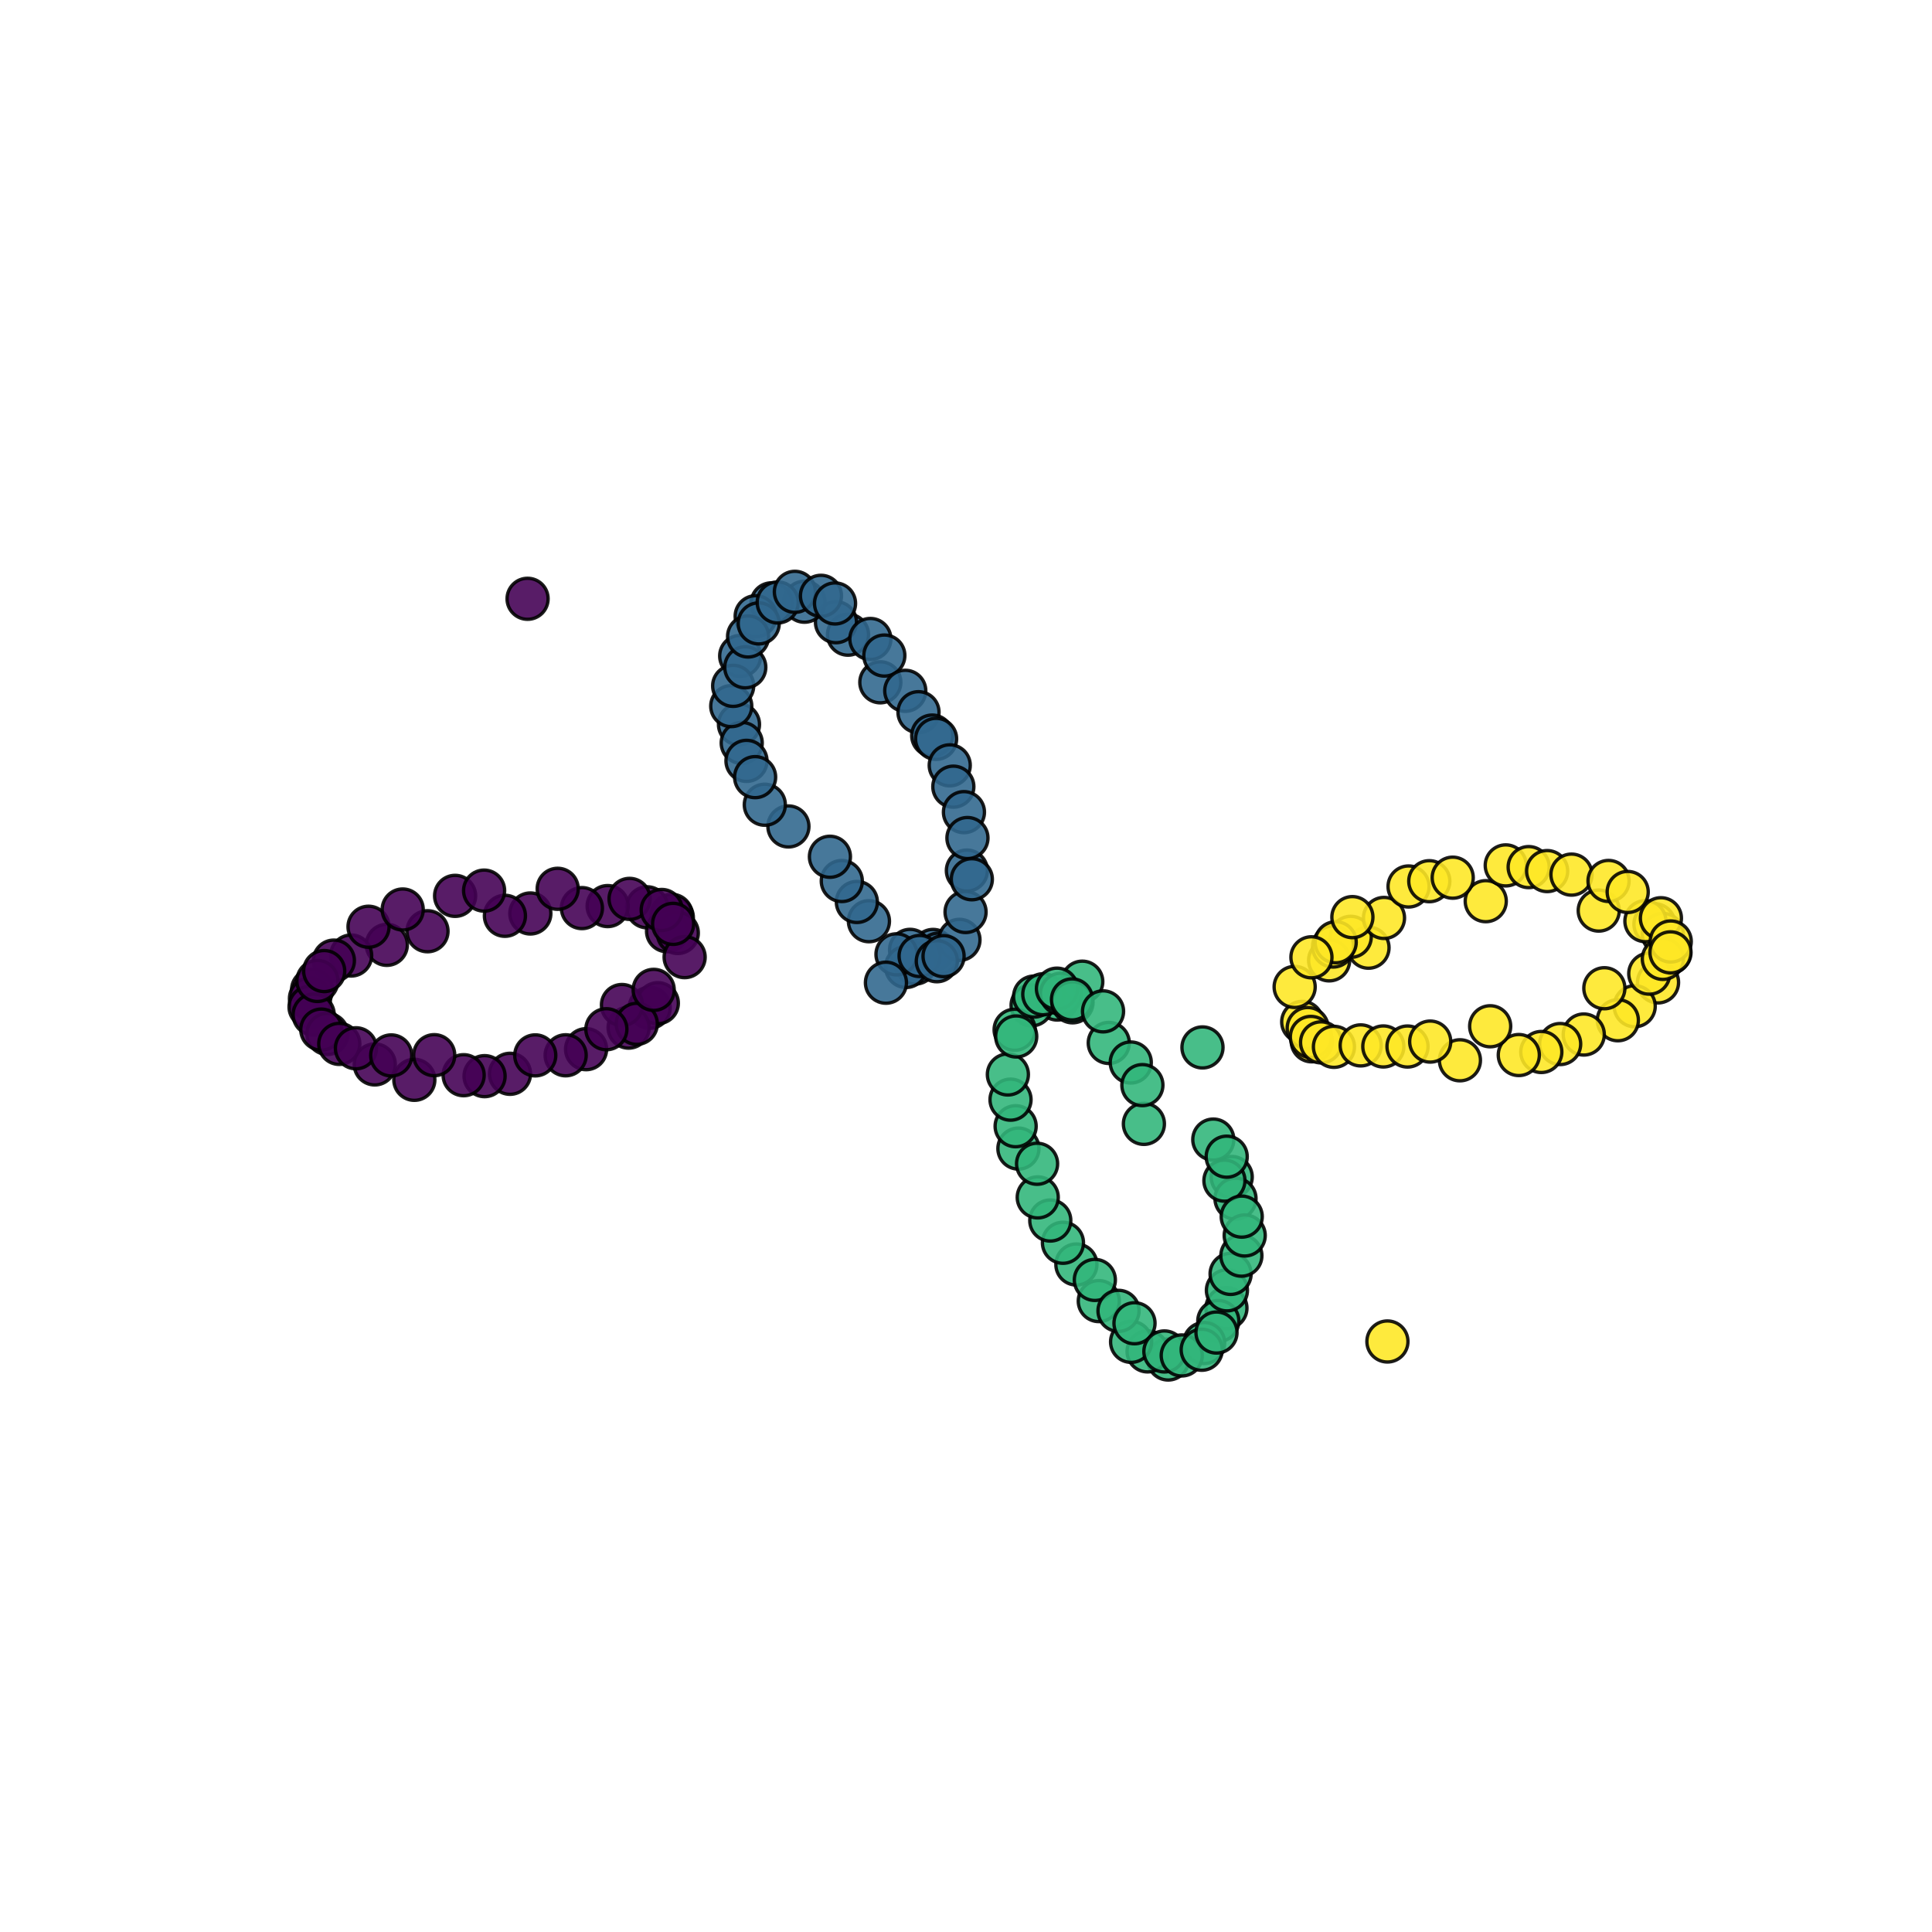 <?xml version="1.0" encoding="utf-8" standalone="no"?>
<!DOCTYPE svg PUBLIC "-//W3C//DTD SVG 1.1//EN"
  "http://www.w3.org/Graphics/SVG/1.1/DTD/svg11.dtd">
<svg xmlns:xlink="http://www.w3.org/1999/xlink" width="576pt" height="576pt" viewBox="0 0 576 576" xmlns="http://www.w3.org/2000/svg" version="1.1">
 <defs>
  <style type="text/css">*{stroke-linejoin: round; stroke-linecap: butt}</style>
 </defs>
 <g id="figure_1">
  <g id="patch_1">
   <path d="M 0 576 
L 576 576 
L 576 0 
L 0 0 
z
" style="fill: #ffffff"/>
  </g>
  <g id="axes_1">
   <g id="PathCollection_1">
    <defs>
     <path id="C0_0_419834ffa8" d="M 0 6.124 
C 1.624 6.124 3.182 5.478 4.33 4.33 
C 5.478 3.182 6.124 1.624 6.124 -0 
C 6.124 -1.624 5.478 -3.182 4.33 -4.33 
C 3.182 -5.478 1.624 -6.124 0 -6.124 
C -1.624 -6.124 -3.182 -5.478 -4.33 -4.33 
C -5.478 -3.182 -6.124 -1.624 -6.124 0 
C -6.124 1.624 -5.478 3.182 -4.33 4.33 
C -3.182 5.478 -1.624 6.124 0 6.124 
z
"/>
    </defs>
    <g clip-path="url(#pb73fc92108)">
     <use xlink:href="#C0_0_419834ffa8" x="200.599" y="273.563" style="fill: #440154; fill-opacity: 0.89; stroke: #000000; stroke-opacity: 0.89"/>
    </g>
    <g clip-path="url(#pb73fc92108)">
     <use xlink:href="#C0_0_419834ffa8" x="200.252" y="272.736" style="fill: #440154; fill-opacity: 0.89; stroke: #000000; stroke-opacity: 0.89"/>
    </g>
    <g clip-path="url(#pb73fc92108)">
     <use xlink:href="#C0_0_419834ffa8" x="192.952" y="270.5" style="fill: #440154; fill-opacity: 0.89; stroke: #000000; stroke-opacity: 0.89"/>
    </g>
    <g clip-path="url(#pb73fc92108)">
     <use xlink:href="#C0_0_419834ffa8" x="193.687" y="300.465" style="fill: #440154; fill-opacity: 0.89; stroke: #000000; stroke-opacity: 0.89"/>
    </g>
    <g clip-path="url(#pb73fc92108)">
     <use xlink:href="#C0_0_419834ffa8" x="196.125" y="299.085" style="fill: #440154; fill-opacity: 0.89; stroke: #000000; stroke-opacity: 0.89"/>
    </g>
    <g clip-path="url(#pb73fc92108)">
     <use xlink:href="#C0_0_419834ffa8" x="181.169" y="270.136" style="fill: #440154; fill-opacity: 0.89; stroke: #000000; stroke-opacity: 0.89"/>
    </g>
    <g clip-path="url(#pb73fc92108)">
     <use xlink:href="#C0_0_419834ffa8" x="187.415" y="306.371" style="fill: #440154; fill-opacity: 0.89; stroke: #000000; stroke-opacity: 0.89"/>
    </g>
    <g clip-path="url(#pb73fc92108)">
     <use xlink:href="#C0_0_419834ffa8" x="173.492" y="270.739" style="fill: #440154; fill-opacity: 0.89; stroke: #000000; stroke-opacity: 0.89"/>
    </g>
    <g clip-path="url(#pb73fc92108)">
     <use xlink:href="#C0_0_419834ffa8" x="174.732" y="312.799" style="fill: #440154; fill-opacity: 0.89; stroke: #000000; stroke-opacity: 0.89"/>
    </g>
    <g clip-path="url(#pb73fc92108)">
     <use xlink:href="#C0_0_419834ffa8" x="168.645" y="314.621" style="fill: #440154; fill-opacity: 0.89; stroke: #000000; stroke-opacity: 0.89"/>
    </g>
    <g clip-path="url(#pb73fc92108)">
     <use xlink:href="#C0_0_419834ffa8" x="158.115" y="272.342" style="fill: #440154; fill-opacity: 0.89; stroke: #000000; stroke-opacity: 0.89"/>
    </g>
    <g clip-path="url(#pb73fc92108)">
     <use xlink:href="#C0_0_419834ffa8" x="150.536" y="273.035" style="fill: #440154; fill-opacity: 0.89; stroke: #000000; stroke-opacity: 0.89"/>
    </g>
    <g clip-path="url(#pb73fc92108)">
     <use xlink:href="#C0_0_419834ffa8" x="152.051" y="320.141" style="fill: #440154; fill-opacity: 0.89; stroke: #000000; stroke-opacity: 0.89"/>
    </g>
    <g clip-path="url(#pb73fc92108)">
     <use xlink:href="#C0_0_419834ffa8" x="144.47" y="320.84" style="fill: #440154; fill-opacity: 0.89; stroke: #000000; stroke-opacity: 0.89"/>
    </g>
    <g clip-path="url(#pb73fc92108)">
     <use xlink:href="#C0_0_419834ffa8" x="138.231" y="320.56" style="fill: #440154; fill-opacity: 0.89; stroke: #000000; stroke-opacity: 0.89"/>
    </g>
    <g clip-path="url(#pb73fc92108)">
     <use xlink:href="#C0_0_419834ffa8" x="127.457" y="277.64" style="fill: #440154; fill-opacity: 0.89; stroke: #000000; stroke-opacity: 0.89"/>
    </g>
    <g clip-path="url(#pb73fc92108)">
     <use xlink:href="#C0_0_419834ffa8" x="123.529" y="321.933" style="fill: #440154; fill-opacity: 0.89; stroke: #000000; stroke-opacity: 0.89"/>
    </g>
    <g clip-path="url(#pb73fc92108)">
     <use xlink:href="#C0_0_419834ffa8" x="115.324" y="281.693" style="fill: #440154; fill-opacity: 0.89; stroke: #000000; stroke-opacity: 0.89"/>
    </g>
    <g clip-path="url(#pb73fc92108)">
     <use xlink:href="#C0_0_419834ffa8" x="111.732" y="317.343" style="fill: #440154; fill-opacity: 0.89; stroke: #000000; stroke-opacity: 0.89"/>
    </g>
    <g clip-path="url(#pb73fc92108)">
     <use xlink:href="#C0_0_419834ffa8" x="104.689" y="284.876" style="fill: #440154; fill-opacity: 0.89; stroke: #000000; stroke-opacity: 0.89"/>
    </g>
    <g clip-path="url(#pb73fc92108)">
     <use xlink:href="#C0_0_419834ffa8" x="99.542" y="286.393" style="fill: #440154; fill-opacity: 0.89; stroke: #000000; stroke-opacity: 0.89"/>
    </g>
    <g clip-path="url(#pb73fc92108)">
     <use xlink:href="#C0_0_419834ffa8" x="93.047" y="295.103" style="fill: #440154; fill-opacity: 0.89; stroke: #000000; stroke-opacity: 0.89"/>
    </g>
    <g clip-path="url(#pb73fc92108)">
     <use xlink:href="#C0_0_419834ffa8" x="92.413" y="297.699" style="fill: #440154; fill-opacity: 0.89; stroke: #000000; stroke-opacity: 0.89"/>
    </g>
    <g clip-path="url(#pb73fc92108)">
     <use xlink:href="#C0_0_419834ffa8" x="92.291" y="300.214" style="fill: #440154; fill-opacity: 0.89; stroke: #000000; stroke-opacity: 0.89"/>
    </g>
    <g clip-path="url(#pb73fc92108)">
     <use xlink:href="#C0_0_419834ffa8" x="93.515" y="302.491" style="fill: #440154; fill-opacity: 0.89; stroke: #000000; stroke-opacity: 0.89"/>
    </g>
    <g clip-path="url(#pb73fc92108)">
     <use xlink:href="#C0_0_419834ffa8" x="94.63" y="292.457" style="fill: #440154; fill-opacity: 0.89; stroke: #000000; stroke-opacity: 0.89"/>
    </g>
    <g clip-path="url(#pb73fc92108)">
     <use xlink:href="#C0_0_419834ffa8" x="96.652" y="289.509" style="fill: #440154; fill-opacity: 0.89; stroke: #000000; stroke-opacity: 0.89"/>
    </g>
    <g clip-path="url(#pb73fc92108)">
     <use xlink:href="#C0_0_419834ffa8" x="97.612" y="308.258" style="fill: #440154; fill-opacity: 0.89; stroke: #000000; stroke-opacity: 0.89"/>
    </g>
    <g clip-path="url(#pb73fc92108)">
     <use xlink:href="#C0_0_419834ffa8" x="95.791" y="306.96" style="fill: #440154; fill-opacity: 0.89; stroke: #000000; stroke-opacity: 0.89"/>
    </g>
    <g clip-path="url(#pb73fc92108)">
     <use xlink:href="#C0_0_419834ffa8" x="101.152" y="311.227" style="fill: #440154; fill-opacity: 0.89; stroke: #000000; stroke-opacity: 0.89"/>
    </g>
    <g clip-path="url(#pb73fc92108)">
     <use xlink:href="#C0_0_419834ffa8" x="106.118" y="312.531" style="fill: #440154; fill-opacity: 0.89; stroke: #000000; stroke-opacity: 0.89"/>
    </g>
    <g clip-path="url(#pb73fc92108)">
     <use xlink:href="#C0_0_419834ffa8" x="109.873" y="276.296" style="fill: #440154; fill-opacity: 0.89; stroke: #000000; stroke-opacity: 0.89"/>
    </g>
    <g clip-path="url(#pb73fc92108)">
     <use xlink:href="#C0_0_419834ffa8" x="116.645" y="314.659" style="fill: #440154; fill-opacity: 0.89; stroke: #000000; stroke-opacity: 0.89"/>
    </g>
    <g clip-path="url(#pb73fc92108)">
     <use xlink:href="#C0_0_419834ffa8" x="120.062" y="271.157" style="fill: #440154; fill-opacity: 0.89; stroke: #000000; stroke-opacity: 0.89"/>
    </g>
    <g clip-path="url(#pb73fc92108)">
     <use xlink:href="#C0_0_419834ffa8" x="129.459" y="314.587" style="fill: #440154; fill-opacity: 0.89; stroke: #000000; stroke-opacity: 0.89"/>
    </g>
    <g clip-path="url(#pb73fc92108)">
     <use xlink:href="#C0_0_419834ffa8" x="157.292" y="178.521" style="fill: #440154; fill-opacity: 0.89; stroke: #000000; stroke-opacity: 0.89"/>
    </g>
    <g clip-path="url(#pb73fc92108)">
     <use xlink:href="#C0_0_419834ffa8" x="135.683" y="267.089" style="fill: #440154; fill-opacity: 0.89; stroke: #000000; stroke-opacity: 0.89"/>
    </g>
    <g clip-path="url(#pb73fc92108)">
     <use xlink:href="#C0_0_419834ffa8" x="144.328" y="265.524" style="fill: #440154; fill-opacity: 0.89; stroke: #000000; stroke-opacity: 0.89"/>
    </g>
    <g clip-path="url(#pb73fc92108)">
     <use xlink:href="#C0_0_419834ffa8" x="159.58" y="314.646" style="fill: #440154; fill-opacity: 0.89; stroke: #000000; stroke-opacity: 0.89"/>
    </g>
    <g clip-path="url(#pb73fc92108)">
     <use xlink:href="#C0_0_419834ffa8" x="185.422" y="299.629" style="fill: #440154; fill-opacity: 0.89; stroke: #000000; stroke-opacity: 0.89"/>
    </g>
    <g clip-path="url(#pb73fc92108)">
     <use xlink:href="#C0_0_419834ffa8" x="166.268" y="264.983" style="fill: #440154; fill-opacity: 0.89; stroke: #000000; stroke-opacity: 0.89"/>
    </g>
    <g clip-path="url(#pb73fc92108)">
     <use xlink:href="#C0_0_419834ffa8" x="189.85" y="305.244" style="fill: #440154; fill-opacity: 0.89; stroke: #000000; stroke-opacity: 0.89"/>
    </g>
    <g clip-path="url(#pb73fc92108)">
     <use xlink:href="#C0_0_419834ffa8" x="180.782" y="306.851" style="fill: #440154; fill-opacity: 0.89; stroke: #000000; stroke-opacity: 0.89"/>
    </g>
    <g clip-path="url(#pb73fc92108)">
     <use xlink:href="#C0_0_419834ffa8" x="194.888" y="295.113" style="fill: #440154; fill-opacity: 0.89; stroke: #000000; stroke-opacity: 0.89"/>
    </g>
    <g clip-path="url(#pb73fc92108)">
     <use xlink:href="#C0_0_419834ffa8" x="198.877" y="277.633" style="fill: #440154; fill-opacity: 0.89; stroke: #000000; stroke-opacity: 0.89"/>
    </g>
    <g clip-path="url(#pb73fc92108)">
     <use xlink:href="#C0_0_419834ffa8" x="187.699" y="267.989" style="fill: #440154; fill-opacity: 0.89; stroke: #000000; stroke-opacity: 0.89"/>
    </g>
    <g clip-path="url(#pb73fc92108)">
     <use xlink:href="#C0_0_419834ffa8" x="202.078" y="278.159" style="fill: #440154; fill-opacity: 0.89; stroke: #000000; stroke-opacity: 0.89"/>
    </g>
    <g clip-path="url(#pb73fc92108)">
     <use xlink:href="#C0_0_419834ffa8" x="204.114" y="285.359" style="fill: #440154; fill-opacity: 0.89; stroke: #000000; stroke-opacity: 0.89"/>
    </g>
    <g clip-path="url(#pb73fc92108)">
     <use xlink:href="#C0_0_419834ffa8" x="197.288" y="271.294" style="fill: #440154; fill-opacity: 0.89; stroke: #000000; stroke-opacity: 0.89"/>
    </g>
    <g clip-path="url(#pb73fc92108)">
     <use xlink:href="#C0_0_419834ffa8" x="200.681" y="275.439" style="fill: #440154; fill-opacity: 0.89; stroke: #000000; stroke-opacity: 0.89"/>
    </g>
    <g clip-path="url(#pb73fc92108)">
     <use xlink:href="#C0_0_419834ffa8" x="278.191" y="283.211" style="fill: #31678e; fill-opacity: 0.89; stroke: #000000; stroke-opacity: 0.89"/>
    </g>
    <g clip-path="url(#pb73fc92108)">
     <use xlink:href="#C0_0_419834ffa8" x="279.821" y="284.308" style="fill: #31678e; fill-opacity: 0.89; stroke: #000000; stroke-opacity: 0.89"/>
    </g>
    <g clip-path="url(#pb73fc92108)">
     <use xlink:href="#C0_0_419834ffa8" x="286.049" y="280.205" style="fill: #31678e; fill-opacity: 0.89; stroke: #000000; stroke-opacity: 0.89"/>
    </g>
    <g clip-path="url(#pb73fc92108)">
     <use xlink:href="#C0_0_419834ffa8" x="288.265" y="259.555" style="fill: #31678e; fill-opacity: 0.89; stroke: #000000; stroke-opacity: 0.89"/>
    </g>
    <g clip-path="url(#pb73fc92108)">
     <use xlink:href="#C0_0_419834ffa8" x="272.898" y="287.263" style="fill: #31678e; fill-opacity: 0.89; stroke: #000000; stroke-opacity: 0.89"/>
    </g>
    <g clip-path="url(#pb73fc92108)">
     <use xlink:href="#C0_0_419834ffa8" x="271.329" y="283.187" style="fill: #31678e; fill-opacity: 0.89; stroke: #000000; stroke-opacity: 0.89"/>
    </g>
    <g clip-path="url(#pb73fc92108)">
     <use xlink:href="#C0_0_419834ffa8" x="270.141" y="288.29" style="fill: #31678e; fill-opacity: 0.89; stroke: #000000; stroke-opacity: 0.89"/>
    </g>
    <g clip-path="url(#pb73fc92108)">
     <use xlink:href="#C0_0_419834ffa8" x="267.278" y="284.52" style="fill: #31678e; fill-opacity: 0.89; stroke: #000000; stroke-opacity: 0.89"/>
    </g>
    <g clip-path="url(#pb73fc92108)">
     <use xlink:href="#C0_0_419834ffa8" x="264.131" y="292.983" style="fill: #31678e; fill-opacity: 0.89; stroke: #000000; stroke-opacity: 0.89"/>
    </g>
    <g clip-path="url(#pb73fc92108)">
     <use xlink:href="#C0_0_419834ffa8" x="259.062" y="274.647" style="fill: #31678e; fill-opacity: 0.89; stroke: #000000; stroke-opacity: 0.89"/>
    </g>
    <g clip-path="url(#pb73fc92108)">
     <use xlink:href="#C0_0_419834ffa8" x="255.458" y="268.91" style="fill: #31678e; fill-opacity: 0.89; stroke: #000000; stroke-opacity: 0.89"/>
    </g>
    <g clip-path="url(#pb73fc92108)">
     <use xlink:href="#C0_0_419834ffa8" x="250.971" y="262.667" style="fill: #31678e; fill-opacity: 0.89; stroke: #000000; stroke-opacity: 0.89"/>
    </g>
    <g clip-path="url(#pb73fc92108)">
     <use xlink:href="#C0_0_419834ffa8" x="247.43" y="255.43" style="fill: #31678e; fill-opacity: 0.89; stroke: #000000; stroke-opacity: 0.89"/>
    </g>
    <g clip-path="url(#pb73fc92108)">
     <use xlink:href="#C0_0_419834ffa8" x="262.46" y="203.422" style="fill: #31678e; fill-opacity: 0.89; stroke: #000000; stroke-opacity: 0.89"/>
    </g>
    <g clip-path="url(#pb73fc92108)">
     <use xlink:href="#C0_0_419834ffa8" x="252.824" y="189.218" style="fill: #31678e; fill-opacity: 0.89; stroke: #000000; stroke-opacity: 0.89"/>
    </g>
    <g clip-path="url(#pb73fc92108)">
     <use xlink:href="#C0_0_419834ffa8" x="249.231" y="185.5" style="fill: #31678e; fill-opacity: 0.89; stroke: #000000; stroke-opacity: 0.89"/>
    </g>
    <g clip-path="url(#pb73fc92108)">
     <use xlink:href="#C0_0_419834ffa8" x="239.834" y="179.393" style="fill: #31678e; fill-opacity: 0.89; stroke: #000000; stroke-opacity: 0.89"/>
    </g>
    <g clip-path="url(#pb73fc92108)">
     <use xlink:href="#C0_0_419834ffa8" x="235.056" y="246.394" style="fill: #31678e; fill-opacity: 0.89; stroke: #000000; stroke-opacity: 0.89"/>
    </g>
    <g clip-path="url(#pb73fc92108)">
     <use xlink:href="#C0_0_419834ffa8" x="230.028" y="179.873" style="fill: #31678e; fill-opacity: 0.89; stroke: #000000; stroke-opacity: 0.89"/>
    </g>
    <g clip-path="url(#pb73fc92108)">
     <use xlink:href="#C0_0_419834ffa8" x="225.297" y="183.721" style="fill: #31678e; fill-opacity: 0.89; stroke: #000000; stroke-opacity: 0.89"/>
    </g>
    <g clip-path="url(#pb73fc92108)">
     <use xlink:href="#C0_0_419834ffa8" x="228.017" y="239.922" style="fill: #31678e; fill-opacity: 0.89; stroke: #000000; stroke-opacity: 0.89"/>
    </g>
    <g clip-path="url(#pb73fc92108)">
     <use xlink:href="#C0_0_419834ffa8" x="220.68" y="195.562" style="fill: #31678e; fill-opacity: 0.89; stroke: #000000; stroke-opacity: 0.89"/>
    </g>
    <g clip-path="url(#pb73fc92108)">
     <use xlink:href="#C0_0_419834ffa8" x="220.32" y="215.971" style="fill: #31678e; fill-opacity: 0.89; stroke: #000000; stroke-opacity: 0.89"/>
    </g>
    <g clip-path="url(#pb73fc92108)">
     <use xlink:href="#C0_0_419834ffa8" x="221.135" y="221.506" style="fill: #31678e; fill-opacity: 0.89; stroke: #000000; stroke-opacity: 0.89"/>
    </g>
    <g clip-path="url(#pb73fc92108)">
     <use xlink:href="#C0_0_419834ffa8" x="218.014" y="210.519" style="fill: #31678e; fill-opacity: 0.89; stroke: #000000; stroke-opacity: 0.89"/>
    </g>
    <g clip-path="url(#pb73fc92108)">
     <use xlink:href="#C0_0_419834ffa8" x="222.555" y="226.842" style="fill: #31678e; fill-opacity: 0.89; stroke: #000000; stroke-opacity: 0.89"/>
    </g>
    <g clip-path="url(#pb73fc92108)">
     <use xlink:href="#C0_0_419834ffa8" x="218.584" y="204.481" style="fill: #31678e; fill-opacity: 0.89; stroke: #000000; stroke-opacity: 0.89"/>
    </g>
    <g clip-path="url(#pb73fc92108)">
     <use xlink:href="#C0_0_419834ffa8" x="225.131" y="231.693" style="fill: #31678e; fill-opacity: 0.89; stroke: #000000; stroke-opacity: 0.89"/>
    </g>
    <g clip-path="url(#pb73fc92108)">
     <use xlink:href="#C0_0_419834ffa8" x="222.198" y="198.943" style="fill: #31678e; fill-opacity: 0.89; stroke: #000000; stroke-opacity: 0.89"/>
    </g>
    <g clip-path="url(#pb73fc92108)">
     <use xlink:href="#C0_0_419834ffa8" x="223.034" y="189.758" style="fill: #31678e; fill-opacity: 0.89; stroke: #000000; stroke-opacity: 0.89"/>
    </g>
    <g clip-path="url(#pb73fc92108)">
     <use xlink:href="#C0_0_419834ffa8" x="226.206" y="185.861" style="fill: #31678e; fill-opacity: 0.89; stroke: #000000; stroke-opacity: 0.89"/>
    </g>
    <g clip-path="url(#pb73fc92108)">
     <use xlink:href="#C0_0_419834ffa8" x="231.871" y="179.611" style="fill: #31678e; fill-opacity: 0.89; stroke: #000000; stroke-opacity: 0.89"/>
    </g>
    <g clip-path="url(#pb73fc92108)">
     <use xlink:href="#C0_0_419834ffa8" x="236.985" y="176.442" style="fill: #31678e; fill-opacity: 0.89; stroke: #000000; stroke-opacity: 0.89"/>
    </g>
    <g clip-path="url(#pb73fc92108)">
     <use xlink:href="#C0_0_419834ffa8" x="244.762" y="177.633" style="fill: #31678e; fill-opacity: 0.89; stroke: #000000; stroke-opacity: 0.89"/>
    </g>
    <g clip-path="url(#pb73fc92108)">
     <use xlink:href="#C0_0_419834ffa8" x="248.954" y="179.909" style="fill: #31678e; fill-opacity: 0.89; stroke: #000000; stroke-opacity: 0.89"/>
    </g>
    <g clip-path="url(#pb73fc92108)">
     <use xlink:href="#C0_0_419834ffa8" x="259.49" y="190.501" style="fill: #31678e; fill-opacity: 0.89; stroke: #000000; stroke-opacity: 0.89"/>
    </g>
    <g clip-path="url(#pb73fc92108)">
     <use xlink:href="#C0_0_419834ffa8" x="263.655" y="195.447" style="fill: #31678e; fill-opacity: 0.89; stroke: #000000; stroke-opacity: 0.89"/>
    </g>
    <g clip-path="url(#pb73fc92108)">
     <use xlink:href="#C0_0_419834ffa8" x="269.895" y="205.952" style="fill: #31678e; fill-opacity: 0.89; stroke: #000000; stroke-opacity: 0.89"/>
    </g>
    <g clip-path="url(#pb73fc92108)">
     <use xlink:href="#C0_0_419834ffa8" x="273.837" y="212.34" style="fill: #31678e; fill-opacity: 0.89; stroke: #000000; stroke-opacity: 0.89"/>
    </g>
    <g clip-path="url(#pb73fc92108)">
     <use xlink:href="#C0_0_419834ffa8" x="277.933" y="219.304" style="fill: #31678e; fill-opacity: 0.89; stroke: #000000; stroke-opacity: 0.89"/>
    </g>
    <g clip-path="url(#pb73fc92108)">
     <use xlink:href="#C0_0_419834ffa8" x="279.087" y="220.285" style="fill: #31678e; fill-opacity: 0.89; stroke: #000000; stroke-opacity: 0.89"/>
    </g>
    <g clip-path="url(#pb73fc92108)">
     <use xlink:href="#C0_0_419834ffa8" x="283.151" y="228.181" style="fill: #31678e; fill-opacity: 0.89; stroke: #000000; stroke-opacity: 0.89"/>
    </g>
    <g clip-path="url(#pb73fc92108)">
     <use xlink:href="#C0_0_419834ffa8" x="284.224" y="234.535" style="fill: #31678e; fill-opacity: 0.89; stroke: #000000; stroke-opacity: 0.89"/>
    </g>
    <g clip-path="url(#pb73fc92108)">
     <use xlink:href="#C0_0_419834ffa8" x="287.387" y="242.134" style="fill: #31678e; fill-opacity: 0.89; stroke: #000000; stroke-opacity: 0.89"/>
    </g>
    <g clip-path="url(#pb73fc92108)">
     <use xlink:href="#C0_0_419834ffa8" x="274.174" y="285.018" style="fill: #31678e; fill-opacity: 0.89; stroke: #000000; stroke-opacity: 0.89"/>
    </g>
    <g clip-path="url(#pb73fc92108)">
     <use xlink:href="#C0_0_419834ffa8" x="288.432" y="249.851" style="fill: #31678e; fill-opacity: 0.89; stroke: #000000; stroke-opacity: 0.89"/>
    </g>
    <g clip-path="url(#pb73fc92108)">
     <use xlink:href="#C0_0_419834ffa8" x="287.869" y="271.908" style="fill: #31678e; fill-opacity: 0.89; stroke: #000000; stroke-opacity: 0.89"/>
    </g>
    <g clip-path="url(#pb73fc92108)">
     <use xlink:href="#C0_0_419834ffa8" x="289.741" y="262.141" style="fill: #31678e; fill-opacity: 0.89; stroke: #000000; stroke-opacity: 0.89"/>
    </g>
    <g clip-path="url(#pb73fc92108)">
     <use xlink:href="#C0_0_419834ffa8" x="279.307" y="286.579" style="fill: #31678e; fill-opacity: 0.89; stroke: #000000; stroke-opacity: 0.89"/>
    </g>
    <g clip-path="url(#pb73fc92108)">
     <use xlink:href="#C0_0_419834ffa8" x="281.312" y="285.073" style="fill: #31678e; fill-opacity: 0.89; stroke: #000000; stroke-opacity: 0.89"/>
    </g>
    <g clip-path="url(#pb73fc92108)">
     <use xlink:href="#C0_0_419834ffa8" x="358.505" y="312.276" style="fill: #32b67a; fill-opacity: 0.89; stroke: #000000; stroke-opacity: 0.89"/>
    </g>
    <g clip-path="url(#pb73fc92108)">
     <use xlink:href="#C0_0_419834ffa8" x="367.22" y="350.908" style="fill: #32b67a; fill-opacity: 0.89; stroke: #000000; stroke-opacity: 0.89"/>
    </g>
    <g clip-path="url(#pb73fc92108)">
     <use xlink:href="#C0_0_419834ffa8" x="368.347" y="357.372" style="fill: #32b67a; fill-opacity: 0.89; stroke: #000000; stroke-opacity: 0.89"/>
    </g>
    <g clip-path="url(#pb73fc92108)">
     <use xlink:href="#C0_0_419834ffa8" x="365.046" y="351.997" style="fill: #32b67a; fill-opacity: 0.89; stroke: #000000; stroke-opacity: 0.89"/>
    </g>
    <g clip-path="url(#pb73fc92108)">
     <use xlink:href="#C0_0_419834ffa8" x="361.73" y="339.749" style="fill: #32b67a; fill-opacity: 0.89; stroke: #000000; stroke-opacity: 0.89"/>
    </g>
    <g clip-path="url(#pb73fc92108)">
     <use xlink:href="#C0_0_419834ffa8" x="365.643" y="390" style="fill: #32b67a; fill-opacity: 0.89; stroke: #000000; stroke-opacity: 0.89"/>
    </g>
    <g clip-path="url(#pb73fc92108)">
     <use xlink:href="#C0_0_419834ffa8" x="363.223" y="393.842" style="fill: #32b67a; fill-opacity: 0.89; stroke: #000000; stroke-opacity: 0.89"/>
    </g>
    <g clip-path="url(#pb73fc92108)">
     <use xlink:href="#C0_0_419834ffa8" x="358.998" y="400.406" style="fill: #32b67a; fill-opacity: 0.89; stroke: #000000; stroke-opacity: 0.89"/>
    </g>
    <g clip-path="url(#pb73fc92108)">
     <use xlink:href="#C0_0_419834ffa8" x="348.279" y="405.318" style="fill: #32b67a; fill-opacity: 0.89; stroke: #000000; stroke-opacity: 0.89"/>
    </g>
    <g clip-path="url(#pb73fc92108)">
     <use xlink:href="#C0_0_419834ffa8" x="342.142" y="402.903" style="fill: #32b67a; fill-opacity: 0.89; stroke: #000000; stroke-opacity: 0.89"/>
    </g>
    <g clip-path="url(#pb73fc92108)">
     <use xlink:href="#C0_0_419834ffa8" x="337.223" y="400.056" style="fill: #32b67a; fill-opacity: 0.89; stroke: #000000; stroke-opacity: 0.89"/>
    </g>
    <g clip-path="url(#pb73fc92108)">
     <use xlink:href="#C0_0_419834ffa8" x="327.591" y="387.903" style="fill: #32b67a; fill-opacity: 0.89; stroke: #000000; stroke-opacity: 0.89"/>
    </g>
    <g clip-path="url(#pb73fc92108)">
     <use xlink:href="#C0_0_419834ffa8" x="341.038" y="335.07" style="fill: #32b67a; fill-opacity: 0.89; stroke: #000000; stroke-opacity: 0.89"/>
    </g>
    <g clip-path="url(#pb73fc92108)">
     <use xlink:href="#C0_0_419834ffa8" x="320.912" y="376.996" style="fill: #32b67a; fill-opacity: 0.89; stroke: #000000; stroke-opacity: 0.89"/>
    </g>
    <g clip-path="url(#pb73fc92108)">
     <use xlink:href="#C0_0_419834ffa8" x="316.906" y="370.514" style="fill: #32b67a; fill-opacity: 0.89; stroke: #000000; stroke-opacity: 0.89"/>
    </g>
    <g clip-path="url(#pb73fc92108)">
     <use xlink:href="#C0_0_419834ffa8" x="313.129" y="363.886" style="fill: #32b67a; fill-opacity: 0.89; stroke: #000000; stroke-opacity: 0.89"/>
    </g>
    <g clip-path="url(#pb73fc92108)">
     <use xlink:href="#C0_0_419834ffa8" x="309.389" y="356.985" style="fill: #32b67a; fill-opacity: 0.89; stroke: #000000; stroke-opacity: 0.89"/>
    </g>
    <g clip-path="url(#pb73fc92108)">
     <use xlink:href="#C0_0_419834ffa8" x="322.663" y="292.673" style="fill: #32b67a; fill-opacity: 0.89; stroke: #000000; stroke-opacity: 0.89"/>
    </g>
    <g clip-path="url(#pb73fc92108)">
     <use xlink:href="#C0_0_419834ffa8" x="303.627" y="342.434" style="fill: #32b67a; fill-opacity: 0.89; stroke: #000000; stroke-opacity: 0.89"/>
    </g>
    <g clip-path="url(#pb73fc92108)">
     <use xlink:href="#C0_0_419834ffa8" x="302.8" y="335.772" style="fill: #32b67a; fill-opacity: 0.89; stroke: #000000; stroke-opacity: 0.89"/>
    </g>
    <g clip-path="url(#pb73fc92108)">
     <use xlink:href="#C0_0_419834ffa8" x="315.228" y="297.996" style="fill: #32b67a; fill-opacity: 0.89; stroke: #000000; stroke-opacity: 0.89"/>
    </g>
    <g clip-path="url(#pb73fc92108)">
     <use xlink:href="#C0_0_419834ffa8" x="301.275" y="327.848" style="fill: #32b67a; fill-opacity: 0.89; stroke: #000000; stroke-opacity: 0.89"/>
    </g>
    <g clip-path="url(#pb73fc92108)">
     <use xlink:href="#C0_0_419834ffa8" x="307.562" y="299.724" style="fill: #32b67a; fill-opacity: 0.89; stroke: #000000; stroke-opacity: 0.89"/>
    </g>
    <g clip-path="url(#pb73fc92108)">
     <use xlink:href="#C0_0_419834ffa8" x="302.501" y="307.012" style="fill: #32b67a; fill-opacity: 0.89; stroke: #000000; stroke-opacity: 0.89"/>
    </g>
    <g clip-path="url(#pb73fc92108)">
     <use xlink:href="#C0_0_419834ffa8" x="300.485" y="320.336" style="fill: #32b67a; fill-opacity: 0.89; stroke: #000000; stroke-opacity: 0.89"/>
    </g>
    <g clip-path="url(#pb73fc92108)">
     <use xlink:href="#C0_0_419834ffa8" x="308.308" y="297.11" style="fill: #32b67a; fill-opacity: 0.89; stroke: #000000; stroke-opacity: 0.89"/>
    </g>
    <g clip-path="url(#pb73fc92108)">
     <use xlink:href="#C0_0_419834ffa8" x="302.97" y="309.008" style="fill: #32b67a; fill-opacity: 0.89; stroke: #000000; stroke-opacity: 0.89"/>
    </g>
    <g clip-path="url(#pb73fc92108)">
     <use xlink:href="#C0_0_419834ffa8" x="311.047" y="296.42" style="fill: #32b67a; fill-opacity: 0.89; stroke: #000000; stroke-opacity: 0.89"/>
    </g>
    <g clip-path="url(#pb73fc92108)">
     <use xlink:href="#C0_0_419834ffa8" x="316.321" y="296.27" style="fill: #32b67a; fill-opacity: 0.89; stroke: #000000; stroke-opacity: 0.89"/>
    </g>
    <g clip-path="url(#pb73fc92108)">
     <use xlink:href="#C0_0_419834ffa8" x="315.118" y="294.758" style="fill: #32b67a; fill-opacity: 0.89; stroke: #000000; stroke-opacity: 0.89"/>
    </g>
    <g clip-path="url(#pb73fc92108)">
     <use xlink:href="#C0_0_419834ffa8" x="319.763" y="298.828" style="fill: #32b67a; fill-opacity: 0.89; stroke: #000000; stroke-opacity: 0.89"/>
    </g>
    <g clip-path="url(#pb73fc92108)">
     <use xlink:href="#C0_0_419834ffa8" x="319.602" y="297.962" style="fill: #32b67a; fill-opacity: 0.89; stroke: #000000; stroke-opacity: 0.89"/>
    </g>
    <g clip-path="url(#pb73fc92108)">
     <use xlink:href="#C0_0_419834ffa8" x="309.192" y="346.963" style="fill: #32b67a; fill-opacity: 0.89; stroke: #000000; stroke-opacity: 0.89"/>
    </g>
    <g clip-path="url(#pb73fc92108)">
     <use xlink:href="#C0_0_419834ffa8" x="330.564" y="310.938" style="fill: #32b67a; fill-opacity: 0.89; stroke: #000000; stroke-opacity: 0.89"/>
    </g>
    <g clip-path="url(#pb73fc92108)">
     <use xlink:href="#C0_0_419834ffa8" x="328.861" y="301.526" style="fill: #32b67a; fill-opacity: 0.89; stroke: #000000; stroke-opacity: 0.89"/>
    </g>
    <g clip-path="url(#pb73fc92108)">
     <use xlink:href="#C0_0_419834ffa8" x="337.125" y="316.772" style="fill: #32b67a; fill-opacity: 0.89; stroke: #000000; stroke-opacity: 0.89"/>
    </g>
    <g clip-path="url(#pb73fc92108)">
     <use xlink:href="#C0_0_419834ffa8" x="340.59" y="323.515" style="fill: #32b67a; fill-opacity: 0.89; stroke: #000000; stroke-opacity: 0.89"/>
    </g>
    <g clip-path="url(#pb73fc92108)">
     <use xlink:href="#C0_0_419834ffa8" x="326.415" y="381.592" style="fill: #32b67a; fill-opacity: 0.89; stroke: #000000; stroke-opacity: 0.89"/>
    </g>
    <g clip-path="url(#pb73fc92108)">
     <use xlink:href="#C0_0_419834ffa8" x="333.471" y="390.811" style="fill: #32b67a; fill-opacity: 0.89; stroke: #000000; stroke-opacity: 0.89"/>
    </g>
    <g clip-path="url(#pb73fc92108)">
     <use xlink:href="#C0_0_419834ffa8" x="338.237" y="394.511" style="fill: #32b67a; fill-opacity: 0.89; stroke: #000000; stroke-opacity: 0.89"/>
    </g>
    <g clip-path="url(#pb73fc92108)">
     <use xlink:href="#C0_0_419834ffa8" x="347.152" y="402.915" style="fill: #32b67a; fill-opacity: 0.89; stroke: #000000; stroke-opacity: 0.89"/>
    </g>
    <g clip-path="url(#pb73fc92108)">
     <use xlink:href="#C0_0_419834ffa8" x="352.323" y="404.111" style="fill: #32b67a; fill-opacity: 0.89; stroke: #000000; stroke-opacity: 0.89"/>
    </g>
    <g clip-path="url(#pb73fc92108)">
     <use xlink:href="#C0_0_419834ffa8" x="358.273" y="402.409" style="fill: #32b67a; fill-opacity: 0.89; stroke: #000000; stroke-opacity: 0.89"/>
    </g>
    <g clip-path="url(#pb73fc92108)">
     <use xlink:href="#C0_0_419834ffa8" x="362.679" y="397.278" style="fill: #32b67a; fill-opacity: 0.89; stroke: #000000; stroke-opacity: 0.89"/>
    </g>
    <g clip-path="url(#pb73fc92108)">
     <use xlink:href="#C0_0_419834ffa8" x="365.789" y="384.706" style="fill: #32b67a; fill-opacity: 0.89; stroke: #000000; stroke-opacity: 0.89"/>
    </g>
    <g clip-path="url(#pb73fc92108)">
     <use xlink:href="#C0_0_419834ffa8" x="366.888" y="379.795" style="fill: #32b67a; fill-opacity: 0.89; stroke: #000000; stroke-opacity: 0.89"/>
    </g>
    <g clip-path="url(#pb73fc92108)">
     <use xlink:href="#C0_0_419834ffa8" x="370.101" y="374.363" style="fill: #32b67a; fill-opacity: 0.89; stroke: #000000; stroke-opacity: 0.89"/>
    </g>
    <g clip-path="url(#pb73fc92108)">
     <use xlink:href="#C0_0_419834ffa8" x="365.725" y="344.849" style="fill: #32b67a; fill-opacity: 0.89; stroke: #000000; stroke-opacity: 0.89"/>
    </g>
    <g clip-path="url(#pb73fc92108)">
     <use xlink:href="#C0_0_419834ffa8" x="371.095" y="368.34" style="fill: #32b67a; fill-opacity: 0.89; stroke: #000000; stroke-opacity: 0.89"/>
    </g>
    <g clip-path="url(#pb73fc92108)">
     <use xlink:href="#C0_0_419834ffa8" x="370.205" y="362.719" style="fill: #32b67a; fill-opacity: 0.89; stroke: #000000; stroke-opacity: 0.89"/>
    </g>
    <g clip-path="url(#pb73fc92108)">
     <use xlink:href="#C0_0_419834ffa8" x="493.261" y="275.537" style="fill: #fde725; fill-opacity: 0.89; stroke: #000000; stroke-opacity: 0.89"/>
    </g>
    <g clip-path="url(#pb73fc92108)">
     <use xlink:href="#C0_0_419834ffa8" x="495.74" y="278.438" style="fill: #fde725; fill-opacity: 0.89; stroke: #000000; stroke-opacity: 0.89"/>
    </g>
    <g clip-path="url(#pb73fc92108)">
     <use xlink:href="#C0_0_419834ffa8" x="497.783" y="284.193" style="fill: #fde725; fill-opacity: 0.89; stroke: #000000; stroke-opacity: 0.89"/>
    </g>
    <g clip-path="url(#pb73fc92108)">
     <use xlink:href="#C0_0_419834ffa8" x="494.319" y="292.888" style="fill: #fde725; fill-opacity: 0.89; stroke: #000000; stroke-opacity: 0.89"/>
    </g>
    <g clip-path="url(#pb73fc92108)">
     <use xlink:href="#C0_0_419834ffa8" x="490.558" y="274.633" style="fill: #fde725; fill-opacity: 0.89; stroke: #000000; stroke-opacity: 0.89"/>
    </g>
    <g clip-path="url(#pb73fc92108)">
     <use xlink:href="#C0_0_419834ffa8" x="487.367" y="299.999" style="fill: #fde725; fill-opacity: 0.89; stroke: #000000; stroke-opacity: 0.89"/>
    </g>
    <g clip-path="url(#pb73fc92108)">
     <use xlink:href="#C0_0_419834ffa8" x="482.34" y="304.175" style="fill: #fde725; fill-opacity: 0.89; stroke: #000000; stroke-opacity: 0.89"/>
    </g>
    <g clip-path="url(#pb73fc92108)">
     <use xlink:href="#C0_0_419834ffa8" x="476.643" y="271.477" style="fill: #fde725; fill-opacity: 0.89; stroke: #000000; stroke-opacity: 0.89"/>
    </g>
    <g clip-path="url(#pb73fc92108)">
     <use xlink:href="#C0_0_419834ffa8" x="472.18" y="308.428" style="fill: #fde725; fill-opacity: 0.89; stroke: #000000; stroke-opacity: 0.89"/>
    </g>
    <g clip-path="url(#pb73fc92108)">
     <use xlink:href="#C0_0_419834ffa8" x="465.139" y="311.266" style="fill: #fde725; fill-opacity: 0.89; stroke: #000000; stroke-opacity: 0.89"/>
    </g>
    <g clip-path="url(#pb73fc92108)">
     <use xlink:href="#C0_0_419834ffa8" x="459.522" y="313.636" style="fill: #fde725; fill-opacity: 0.89; stroke: #000000; stroke-opacity: 0.89"/>
    </g>
    <g clip-path="url(#pb73fc92108)">
     <use xlink:href="#C0_0_419834ffa8" x="452.813" y="314.546" style="fill: #fde725; fill-opacity: 0.89; stroke: #000000; stroke-opacity: 0.89"/>
    </g>
    <g clip-path="url(#pb73fc92108)">
     <use xlink:href="#C0_0_419834ffa8" x="442.957" y="268.677" style="fill: #fde725; fill-opacity: 0.89; stroke: #000000; stroke-opacity: 0.89"/>
    </g>
    <g clip-path="url(#pb73fc92108)">
     <use xlink:href="#C0_0_419834ffa8" x="408.002" y="282.542" style="fill: #fde725; fill-opacity: 0.89; stroke: #000000; stroke-opacity: 0.89"/>
    </g>
    <g clip-path="url(#pb73fc92108)">
     <use xlink:href="#C0_0_419834ffa8" x="435.256" y="316.113" style="fill: #fde725; fill-opacity: 0.89; stroke: #000000; stroke-opacity: 0.89"/>
    </g>
    <g clip-path="url(#pb73fc92108)">
     <use xlink:href="#C0_0_419834ffa8" x="402.708" y="279.307" style="fill: #fde725; fill-opacity: 0.89; stroke: #000000; stroke-opacity: 0.89"/>
    </g>
    <g clip-path="url(#pb73fc92108)">
     <use xlink:href="#C0_0_419834ffa8" x="412.619" y="273.673" style="fill: #fde725; fill-opacity: 0.89; stroke: #000000; stroke-opacity: 0.89"/>
    </g>
    <g clip-path="url(#pb73fc92108)">
     <use xlink:href="#C0_0_419834ffa8" x="413.641" y="399.945" style="fill: #fde725; fill-opacity: 0.89; stroke: #000000; stroke-opacity: 0.89"/>
    </g>
    <g clip-path="url(#pb73fc92108)">
     <use xlink:href="#C0_0_419834ffa8" x="396.264" y="286.32" style="fill: #fde725; fill-opacity: 0.89; stroke: #000000; stroke-opacity: 0.89"/>
    </g>
    <g clip-path="url(#pb73fc92108)">
     <use xlink:href="#C0_0_419834ffa8" x="397.441" y="282.192" style="fill: #fde725; fill-opacity: 0.89; stroke: #000000; stroke-opacity: 0.89"/>
    </g>
    <g clip-path="url(#pb73fc92108)">
     <use xlink:href="#C0_0_419834ffa8" x="398.218" y="280.92" style="fill: #fde725; fill-opacity: 0.89; stroke: #000000; stroke-opacity: 0.89"/>
    </g>
    <g clip-path="url(#pb73fc92108)">
     <use xlink:href="#C0_0_419834ffa8" x="391.08" y="310.456" style="fill: #fde725; fill-opacity: 0.89; stroke: #000000; stroke-opacity: 0.89"/>
    </g>
    <g clip-path="url(#pb73fc92108)">
     <use xlink:href="#C0_0_419834ffa8" x="388.241" y="304.666" style="fill: #fde725; fill-opacity: 0.89; stroke: #000000; stroke-opacity: 0.89"/>
    </g>
    <g clip-path="url(#pb73fc92108)">
     <use xlink:href="#C0_0_419834ffa8" x="389.881" y="306.508" style="fill: #fde725; fill-opacity: 0.89; stroke: #000000; stroke-opacity: 0.89"/>
    </g>
    <g clip-path="url(#pb73fc92108)">
     <use xlink:href="#C0_0_419834ffa8" x="390.83" y="309.146" style="fill: #fde725; fill-opacity: 0.89; stroke: #000000; stroke-opacity: 0.89"/>
    </g>
    <g clip-path="url(#pb73fc92108)">
     <use xlink:href="#C0_0_419834ffa8" x="393.864" y="310.772" style="fill: #fde725; fill-opacity: 0.89; stroke: #000000; stroke-opacity: 0.89"/>
    </g>
    <g clip-path="url(#pb73fc92108)">
     <use xlink:href="#C0_0_419834ffa8" x="397.697" y="312.097" style="fill: #fde725; fill-opacity: 0.89; stroke: #000000; stroke-opacity: 0.89"/>
    </g>
    <g clip-path="url(#pb73fc92108)">
     <use xlink:href="#C0_0_419834ffa8" x="385.986" y="294.239" style="fill: #fde725; fill-opacity: 0.89; stroke: #000000; stroke-opacity: 0.89"/>
    </g>
    <g clip-path="url(#pb73fc92108)">
     <use xlink:href="#C0_0_419834ffa8" x="390.987" y="285.407" style="fill: #fde725; fill-opacity: 0.89; stroke: #000000; stroke-opacity: 0.89"/>
    </g>
    <g clip-path="url(#pb73fc92108)">
     <use xlink:href="#C0_0_419834ffa8" x="405.675" y="311.671" style="fill: #fde725; fill-opacity: 0.89; stroke: #000000; stroke-opacity: 0.89"/>
    </g>
    <g clip-path="url(#pb73fc92108)">
     <use xlink:href="#C0_0_419834ffa8" x="403.199" y="273.428" style="fill: #fde725; fill-opacity: 0.89; stroke: #000000; stroke-opacity: 0.89"/>
    </g>
    <g clip-path="url(#pb73fc92108)">
     <use xlink:href="#C0_0_419834ffa8" x="412.422" y="311.987" style="fill: #fde725; fill-opacity: 0.89; stroke: #000000; stroke-opacity: 0.89"/>
    </g>
    <g clip-path="url(#pb73fc92108)">
     <use xlink:href="#C0_0_419834ffa8" x="419.632" y="312.006" style="fill: #fde725; fill-opacity: 0.89; stroke: #000000; stroke-opacity: 0.89"/>
    </g>
    <g clip-path="url(#pb73fc92108)">
     <use xlink:href="#C0_0_419834ffa8" x="426.397" y="310.532" style="fill: #fde725; fill-opacity: 0.89; stroke: #000000; stroke-opacity: 0.89"/>
    </g>
    <g clip-path="url(#pb73fc92108)">
     <use xlink:href="#C0_0_419834ffa8" x="419.949" y="264.294" style="fill: #fde725; fill-opacity: 0.89; stroke: #000000; stroke-opacity: 0.89"/>
    </g>
    <g clip-path="url(#pb73fc92108)">
     <use xlink:href="#C0_0_419834ffa8" x="426.124" y="262.719" style="fill: #fde725; fill-opacity: 0.89; stroke: #000000; stroke-opacity: 0.89"/>
    </g>
    <g clip-path="url(#pb73fc92108)">
     <use xlink:href="#C0_0_419834ffa8" x="433.109" y="261.668" style="fill: #fde725; fill-opacity: 0.89; stroke: #000000; stroke-opacity: 0.89"/>
    </g>
    <g clip-path="url(#pb73fc92108)">
     <use xlink:href="#C0_0_419834ffa8" x="444.278" y="305.969" style="fill: #fde725; fill-opacity: 0.89; stroke: #000000; stroke-opacity: 0.89"/>
    </g>
    <g clip-path="url(#pb73fc92108)">
     <use xlink:href="#C0_0_419834ffa8" x="448.923" y="258.008" style="fill: #fde725; fill-opacity: 0.89; stroke: #000000; stroke-opacity: 0.89"/>
    </g>
    <g clip-path="url(#pb73fc92108)">
     <use xlink:href="#C0_0_419834ffa8" x="455.756" y="258.515" style="fill: #fde725; fill-opacity: 0.89; stroke: #000000; stroke-opacity: 0.89"/>
    </g>
    <g clip-path="url(#pb73fc92108)">
     <use xlink:href="#C0_0_419834ffa8" x="461.264" y="259.702" style="fill: #fde725; fill-opacity: 0.89; stroke: #000000; stroke-opacity: 0.89"/>
    </g>
    <g clip-path="url(#pb73fc92108)">
     <use xlink:href="#C0_0_419834ffa8" x="468.518" y="260.755" style="fill: #fde725; fill-opacity: 0.89; stroke: #000000; stroke-opacity: 0.89"/>
    </g>
    <g clip-path="url(#pb73fc92108)">
     <use xlink:href="#C0_0_419834ffa8" x="478.316" y="294.628" style="fill: #fde725; fill-opacity: 0.89; stroke: #000000; stroke-opacity: 0.89"/>
    </g>
    <g clip-path="url(#pb73fc92108)">
     <use xlink:href="#C0_0_419834ffa8" x="479.564" y="262.644" style="fill: #fde725; fill-opacity: 0.89; stroke: #000000; stroke-opacity: 0.89"/>
    </g>
    <g clip-path="url(#pb73fc92108)">
     <use xlink:href="#C0_0_419834ffa8" x="485.277" y="265.927" style="fill: #fde725; fill-opacity: 0.89; stroke: #000000; stroke-opacity: 0.89"/>
    </g>
    <g clip-path="url(#pb73fc92108)">
     <use xlink:href="#C0_0_419834ffa8" x="495.18" y="273.761" style="fill: #fde725; fill-opacity: 0.89; stroke: #000000; stroke-opacity: 0.89"/>
    </g>
    <g clip-path="url(#pb73fc92108)">
     <use xlink:href="#C0_0_419834ffa8" x="491.71" y="290.282" style="fill: #fde725; fill-opacity: 0.89; stroke: #000000; stroke-opacity: 0.89"/>
    </g>
    <g clip-path="url(#pb73fc92108)">
     <use xlink:href="#C0_0_419834ffa8" x="495.757" y="285.878" style="fill: #fde725; fill-opacity: 0.89; stroke: #000000; stroke-opacity: 0.89"/>
    </g>
    <g clip-path="url(#pb73fc92108)">
     <use xlink:href="#C0_0_419834ffa8" x="498.109" y="280.692" style="fill: #fde725; fill-opacity: 0.89; stroke: #000000; stroke-opacity: 0.89"/>
    </g>
    <g clip-path="url(#pb73fc92108)">
     <use xlink:href="#C0_0_419834ffa8" x="498.04" y="283.937" style="fill: #fde725; fill-opacity: 0.89; stroke: #000000; stroke-opacity: 0.89"/>
    </g>
   </g>
  </g>
 </g>
 <defs>
  <clipPath id="pb73fc92108">
   <rect x="72" y="164.998" width="446.4" height="251.764"/>
  </clipPath>
 </defs>
</svg>

